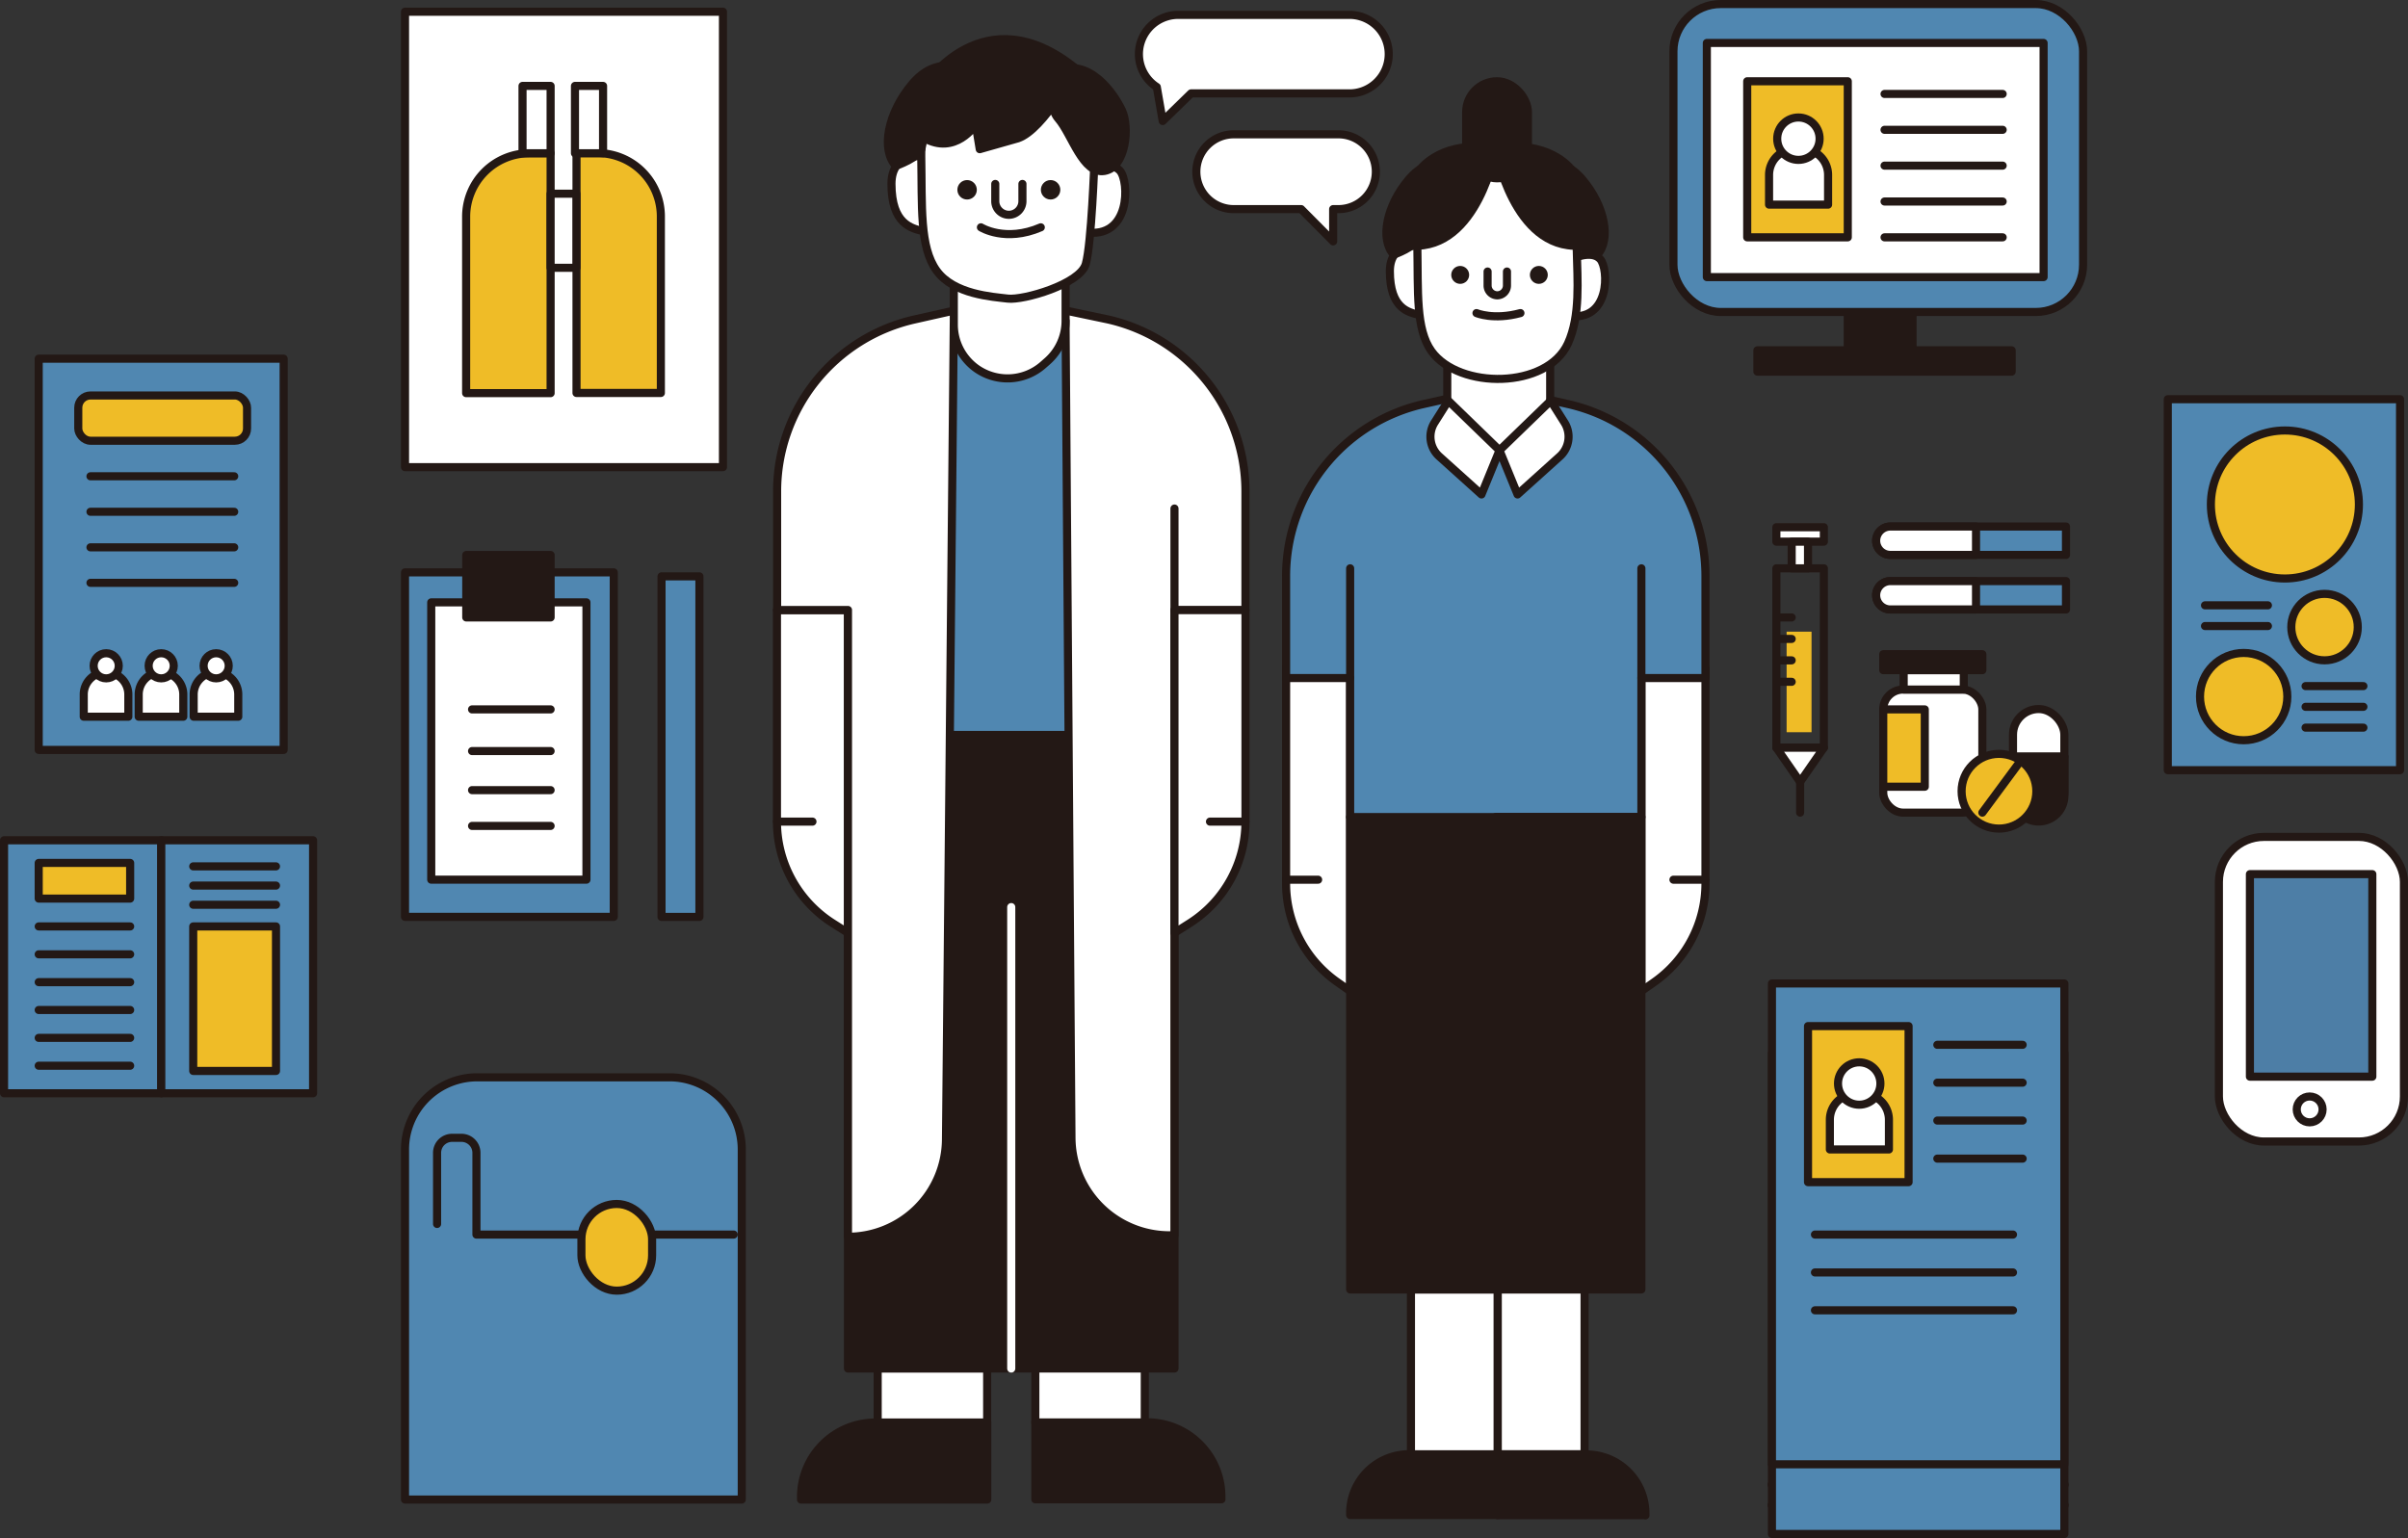 <svg id="圖層_1" data-name="圖層 1" xmlns="http://www.w3.org/2000/svg" viewBox="0 0 594.07 379.5"><rect x="0" y="0" width="594.07" height="379.5" fill="#333333" stroke="none"/><line x1="437.15" y1="366.35" x2="509.29" y2="366.35" fill="none" stroke="#231815" stroke-linecap="round" stroke-linejoin="round" stroke-width="2.16"/><line x1="437.15" y1="371.38" x2="509.29" y2="371.38" fill="none" stroke="#231815" stroke-linecap="round" stroke-linejoin="round" stroke-width="2.16"/><line x1="447.76" y1="332.66" x2="496.62" y2="332.66" fill="none" stroke="#231815" stroke-linecap="round" stroke-linejoin="round" stroke-width="2"/><line x1="447.76" y1="342.01" x2="496.62" y2="342.01" fill="none" stroke="#231815" stroke-linecap="round" stroke-linejoin="round" stroke-width="2.16"/><rect x="440.77" y="155.86" width="6.15" height="24.81" fill="#efbc27"/><rect x="438.24" y="130.09" width="11.72" height="3.56" stroke-width="2" stroke="#231815" stroke-linecap="round" stroke-linejoin="round" fill="#fff"/><rect x="438.24" y="140.23" width="11.72" height="44.26" stroke-width="2" stroke="#231815" stroke-linecap="round" stroke-linejoin="round" fill="none"/><rect x="442.02" y="133.65" width="4.03" height="6.58" stroke-width="2" stroke="#231815" stroke-linecap="round" stroke-linejoin="round" fill="#fff"/><polygon points="438.24 184.49 444.1 192.94 449.96 184.49 438.24 184.49" fill="#fff" stroke="#231815" stroke-linecap="round" stroke-linejoin="round" stroke-width="2"/><line x1="444.1" y1="192.94" x2="444.1" y2="200.51" fill="#fff" stroke="#231815" stroke-linecap="round" stroke-linejoin="round" stroke-width="2"/><line x1="438.24" y1="152.35" x2="442.02" y2="152.35" fill="#fff" stroke="#231815" stroke-linecap="round" stroke-linejoin="round" stroke-width="2"/><line x1="438.24" y1="157.65" x2="442.02" y2="157.65" fill="#fff" stroke="#231815" stroke-linecap="round" stroke-linejoin="round" stroke-width="2"/><line x1="438.24" y1="162.94" x2="442.02" y2="162.94" fill="#fff" stroke="#231815" stroke-linecap="round" stroke-linejoin="round" stroke-width="2"/><line x1="438.24" y1="168.23" x2="442.02" y2="168.23" fill="#fff" stroke="#231815" stroke-linecap="round" stroke-linejoin="round" stroke-width="2"/><rect x="464.61" y="170.14" width="24.45" height="30.37" rx="4.9" stroke-width="2" stroke="#231815" stroke-linecap="round" stroke-linejoin="round" fill="#fff"/><rect x="464.61" y="161.42" width="24.45" height="3.94" stroke-width="2" stroke="#231815" stroke-linecap="round" stroke-linejoin="round" fill="#231815"/><rect x="437.15" y="259.87" width="72.14" height="118.63" stroke-width="2" stroke="#231815" stroke-linecap="round" stroke-linejoin="round" fill="#5087b1"/><rect x="437.15" y="242.67" width="72.14" height="118.63" stroke-width="2" stroke="#231815" stroke-linecap="round" stroke-linejoin="round" fill="#5087b1"/><rect x="412.85" y="1" width="101.06" height="75.98" rx="11.67" stroke-width="2" stroke="#231815" stroke-linecap="round" stroke-linejoin="round" fill="#5087b1"/><rect x="99.92" y="2.89" width="78.44" height="112.37" stroke-width="2" stroke="#231815" stroke-linecap="round" stroke-linejoin="round" fill="#fff"/><rect x="99.92" y="141.23" width="51.5" height="85" stroke-width="2" stroke="#231815" stroke-linecap="round" stroke-linejoin="round" fill="#5087b1"/><rect x="163.2" y="142.21" width="9.35" height="84.03" stroke-width="2" stroke="#231815" stroke-linecap="round" stroke-linejoin="round" fill="#5087b1"/><path d="M117.73,265.82H165.2A17.81,17.81,0,0,1,183,283.64V370a0,0,0,0,1,0,0H99.92a0,0,0,0,1,0,0V283.64A17.81,17.81,0,0,1,117.73,265.82Z" fill="#5087b1" stroke="#231815" stroke-linecap="round" stroke-linejoin="round" stroke-width="2"/><rect x="421.09" y="10.6" width="83.08" height="57.77" stroke-width="2" stroke="#231815" stroke-linecap="round" stroke-linejoin="round" fill="#fff"/><rect x="431.05" y="20.05" width="24.81" height="38.51" stroke-width="2" stroke="#231815" stroke-linecap="round" stroke-linejoin="round" fill="#efbc27"/><rect x="433.56" y="86.44" width="62.73" height="5.26" stroke-width="2" stroke="#231815" stroke-linecap="round" stroke-linejoin="round" fill="#231815"/><rect x="455.85" y="77.71" width="15.99" height="8.73" stroke-width="2" stroke="#231815" stroke-linecap="round" stroke-linejoin="round" fill="#231815"/><line x1="464.93" y1="23.18" x2="494.07" y2="23.18" fill="none" stroke="#231815" stroke-linecap="round" stroke-linejoin="round" stroke-width="2"/><line x1="464.93" y1="32.03" x2="494.07" y2="32.03" fill="none" stroke="#231815" stroke-linecap="round" stroke-linejoin="round" stroke-width="2"/><line x1="464.93" y1="40.87" x2="494.07" y2="40.87" fill="none" stroke="#231815" stroke-linecap="round" stroke-linejoin="round" stroke-width="2"/><line x1="464.93" y1="49.72" x2="494.07" y2="49.72" fill="none" stroke="#231815" stroke-linecap="round" stroke-linejoin="round" stroke-width="2"/><line x1="464.93" y1="58.56" x2="494.07" y2="58.56" fill="none" stroke="#231815" stroke-linecap="round" stroke-linejoin="round" stroke-width="2"/><path d="M442.85,36.75h1.75A6.41,6.41,0,0,1,451,43.16v7.33a0,0,0,0,1,0,0H436.44a0,0,0,0,1,0,0V43.16A6.41,6.41,0,0,1,442.85,36.75Z" fill="#fff" stroke="#231815" stroke-linecap="round" stroke-linejoin="round" stroke-width="2"/><circle cx="443.68" cy="34.22" r="5.23" fill="#fff" stroke="#231815" stroke-linecap="round" stroke-linejoin="round" stroke-width="2"/><rect x="446.05" y="253.18" width="24.81" height="38.51" stroke-width="2" stroke="#231815" stroke-linecap="round" stroke-linejoin="round" fill="#efbc27"/><path d="M457.85,269.88h1.75a6.41,6.41,0,0,1,6.41,6.41v7.33a0,0,0,0,1,0,0H451.44a0,0,0,0,1,0,0v-7.33A6.41,6.41,0,0,1,457.85,269.88Z" fill="#fff" stroke="#231815" stroke-linecap="round" stroke-linejoin="round" stroke-width="2"/><circle cx="458.68" cy="267.35" r="5.23" fill="#fff" stroke="#231815" stroke-linecap="round" stroke-linejoin="round" stroke-width="2"/><rect x="469.65" y="165.37" width="14.83" height="4.77" stroke-width="2" stroke="#231815" stroke-linecap="round" stroke-linejoin="round" fill="#fff"/><rect x="496.62" y="174.95" width="12.67" height="26.81" rx="6.34" stroke-width="2" stroke="#231815" stroke-linecap="round" stroke-linejoin="round" fill="#fff"/><line x1="496.62" y1="186.69" x2="509.29" y2="186.69" fill="none" stroke="#231815" stroke-linecap="round" stroke-linejoin="round" stroke-width="2"/><rect x="464.61" y="175.04" width="10.25" height="19.08" stroke-width="2" stroke="#231815" stroke-linecap="round" stroke-linejoin="round" fill="#efbc27"/><path d="M466.37,129.92h43.32a0,0,0,0,1,0,0v7a0,0,0,0,1,0,0H466.37a3.51,3.51,0,0,1-3.51-3.51v0A3.51,3.51,0,0,1,466.37,129.92Z" fill="#5087b1" stroke="#231815" stroke-linecap="round" stroke-linejoin="round" stroke-width="2"/><path d="M466.37,129.92h21.13a0,0,0,0,1,0,0v7a0,0,0,0,1,0,0H466.37a3.51,3.51,0,0,1-3.51-3.51v0A3.51,3.51,0,0,1,466.37,129.92Z" fill="#fff" stroke="#231815" stroke-linecap="round" stroke-linejoin="round" stroke-width="2"/><path d="M466.37,143.38h43.32a0,0,0,0,1,0,0v7a0,0,0,0,1,0,0H466.37a3.51,3.51,0,0,1-3.51-3.51v0A3.51,3.51,0,0,1,466.37,143.38Z" fill="#5087b1" stroke="#231815" stroke-linecap="round" stroke-linejoin="round" stroke-width="2"/><path d="M466.37,143.38h21.13a0,0,0,0,1,0,0v7a0,0,0,0,1,0,0H466.37a3.51,3.51,0,0,1-3.51-3.51v0A3.51,3.51,0,0,1,466.37,143.38Z" fill="#fff" stroke="#231815" stroke-linecap="round" stroke-linejoin="round" stroke-width="2"/><line x1="447.76" y1="304.62" x2="496.62" y2="304.62" fill="none" stroke="#231815" stroke-linecap="round" stroke-linejoin="round" stroke-width="2"/><line x1="447.76" y1="313.97" x2="496.62" y2="313.97" fill="none" stroke="#231815" stroke-linecap="round" stroke-linejoin="round" stroke-width="2"/><line x1="447.76" y1="323.31" x2="496.62" y2="323.31" fill="none" stroke="#231815" stroke-linecap="round" stroke-linejoin="round" stroke-width="2"/><line x1="477.95" y1="257.8" x2="499" y2="257.8" fill="#fff" stroke="#231815" stroke-linecap="round" stroke-linejoin="round" stroke-width="2"/><line x1="477.95" y1="267.14" x2="499" y2="267.14" fill="#fff" stroke="#231815" stroke-linecap="round" stroke-linejoin="round" stroke-width="2"/><line x1="477.95" y1="276.49" x2="499" y2="276.49" fill="#fff" stroke="#231815" stroke-linecap="round" stroke-linejoin="round" stroke-width="2"/><line x1="477.95" y1="285.88" x2="499" y2="285.88" fill="#fff" stroke="#231815" stroke-linecap="round" stroke-linejoin="round" stroke-width="2"/><path d="M130.67,37.82h5.17a0,0,0,0,1,0,0V97a0,0,0,0,1,0,0H115a0,0,0,0,1,0,0V53.46A15.64,15.64,0,0,1,130.67,37.82Z" fill="#efbc27" stroke="#231815" stroke-linecap="round" stroke-linejoin="round" stroke-width="2"/><path d="M142.21,37.82H163a0,0,0,0,1,0,0V97a0,0,0,0,1,0,0h-5.17a15.64,15.64,0,0,1-15.64-15.64V37.82a0,0,0,0,1,0,0Z" transform="translate(305.23 134.78) rotate(-180)" fill="#efbc27" stroke="#231815" stroke-linecap="round" stroke-linejoin="round" stroke-width="2"/><rect x="128.91" y="21.2" width="6.93" height="16.62" stroke-width="2" stroke="#231815" stroke-linecap="round" stroke-linejoin="round" fill="#fff"/><rect x="141.85" y="21.2" width="6.93" height="16.62" stroke-width="2" stroke="#231815" stroke-linecap="round" stroke-linejoin="round" fill="#fff"/><rect x="135.84" y="47.8" width="6.36" height="18.27" stroke-width="2" stroke="#231815" stroke-linecap="round" stroke-linejoin="round" fill="#fff"/><rect x="106.39" y="148.63" width="38.29" height="68.42" stroke-width="2" stroke="#231815" stroke-linecap="round" stroke-linejoin="round" fill="#fff"/><rect x="115.03" y="136.94" width="20.81" height="15.41" stroke-width="2" stroke="#231815" stroke-linecap="round" stroke-linejoin="round" fill="#231815"/><line x1="116.46" y1="175.04" x2="135.84" y2="175.04" fill="none" stroke="#231815" stroke-linecap="round" stroke-linejoin="round" stroke-width="2"/><line x1="116.46" y1="185.32" x2="135.84" y2="185.32" fill="none" stroke="#231815" stroke-linecap="round" stroke-linejoin="round" stroke-width="2"/><line x1="116.46" y1="194.96" x2="135.84" y2="194.96" fill="none" stroke="#231815" stroke-linecap="round" stroke-linejoin="round" stroke-width="2"/><line x1="116.46" y1="203.79" x2="135.84" y2="203.79" fill="none" stroke="#231815" stroke-linecap="round" stroke-linejoin="round" stroke-width="2"/><path d="M181,304.62H117.54V284.45a3.7,3.7,0,0,0-3.71-3.7h-2.3a3.7,3.7,0,0,0-3.7,3.7V302" fill="none" stroke="#231815" stroke-linecap="round" stroke-linejoin="round" stroke-width="2"/><rect x="143.44" y="297.07" width="17.44" height="21.39" rx="8.72" stroke-width="2" stroke="#231815" stroke-linecap="round" stroke-linejoin="round" fill="#efbc27"/><path d="M496.62,186.69h12.67a0,0,0,0,1,0,0v9.67a6.34,6.34,0,0,1-6.34,6.34h0a6.34,6.34,0,0,1-6.34-6.34v-9.67A0,0,0,0,1,496.62,186.69Z" fill="#231815" stroke="#231815" stroke-linecap="round" stroke-linejoin="round" stroke-width="2"/><circle cx="493.16" cy="195.23" r="9.22" fill="#efbc27" stroke="#231815" stroke-linecap="round" stroke-linejoin="round" stroke-width="2"/><line x1="498.5" y1="187.73" x2="489.06" y2="200.51" fill="none" stroke="#231815" stroke-linecap="round" stroke-linejoin="round" stroke-width="2"/><rect x="227.28" y="79.96" width="42.73" height="101.39" stroke-width="2" stroke="#231815" stroke-linecap="round" stroke-linejoin="round" fill="#5087b1"/><rect x="209.2" y="182.13" width="40.27" height="155.54" stroke-width="2" stroke="#231815" stroke-linecap="round" stroke-linejoin="round" fill="#231815"/><path d="M216,351h27.56a0,0,0,0,1,0,0v19a0,0,0,0,1,0,0H197.62a0,0,0,0,1,0,0v-.62A18.35,18.35,0,0,1,216,351Z" fill="#231815" stroke="#231815" stroke-linecap="round" stroke-linejoin="round" stroke-width="2"/><rect x="216.53" y="337.68" width="27.01" height="13.31" stroke-width="2" stroke="#231815" stroke-linecap="round" stroke-linejoin="round" fill="#fff"/><rect x="249.48" y="182.13" width="40.27" height="155.54" stroke-width="2" stroke="#231815" stroke-linecap="round" stroke-linejoin="round" fill="#231815"/><path d="M255.41,351h45.92a0,0,0,0,1,0,0v19a0,0,0,0,1,0,0H273.77a18.35,18.35,0,0,1-18.35-18.35V351A0,0,0,0,1,255.41,351Z" transform="translate(556.75 720.94) rotate(-180)" fill="#231815" stroke="#231815" stroke-linecap="round" stroke-linejoin="round" stroke-width="2"/><rect x="255.41" y="337.68" width="27.01" height="13.31" transform="translate(537.84 688.66) rotate(-180)" stroke-width="2" stroke="#231815" stroke-linecap="round" stroke-linejoin="round" fill="#fff"/><line x1="249.48" y1="223.82" x2="249.48" y2="337.68" fill="none" stroke="#fff" stroke-linecap="round" stroke-linejoin="round" stroke-width="2"/><line x1="209.2" y1="150.55" x2="209.2" y2="125.48" fill="#fff" stroke="#231815" stroke-linecap="round" stroke-linejoin="round" stroke-width="2"/><path d="M191.68,150.55v52.18h0a29.72,29.72,0,0,0,13.8,25.09l3.72,2.36V150.55Z" fill="#fff" stroke="#231815" stroke-linecap="round" stroke-linejoin="round" stroke-width="2"/><line x1="191.68" y1="202.73" x2="200.44" y2="202.73" fill="none" stroke="#231815" stroke-linecap="round" stroke-linejoin="round" stroke-width="2"/><path d="M296.67,92.82h0a43.45,43.45,0,0,0-23.33-14l-24.69-5.18-23,5.18a43.46,43.46,0,0,0-33.93,42.41v29.28H209.2V305.16h0a24.18,24.18,0,0,0,24.18-24l1.92-201.14,27.58-.87,1.46,201.65a24.18,24.18,0,0,0,24.18,24h1.22V150.55h17.52V121.27A43.46,43.46,0,0,0,296.67,92.82Z" fill="#fff" stroke="#231815" stroke-linecap="round" stroke-linejoin="round" stroke-width="2"/><line x1="289.75" y1="150.55" x2="289.75" y2="125.48" fill="#fff" stroke="#231815" stroke-linecap="round" stroke-linejoin="round" stroke-width="2"/><path d="M307.27,150.55v52.18h0a29.72,29.72,0,0,1-13.8,25.09l-3.72,2.36V150.55Z" fill="#fff" stroke="#231815" stroke-linecap="round" stroke-linejoin="round" stroke-width="2"/><line x1="307.27" y1="202.73" x2="298.51" y2="202.73" fill="none" stroke="#231815" stroke-linecap="round" stroke-linejoin="round" stroke-width="2"/><path d="M235.31,68.1v12a13.31,13.31,0,0,0,5.19,10.54h0A13.29,13.29,0,0,0,257.4,90l1-.88a13.27,13.27,0,0,0,4.49-10V66.56l-25.63,3.09" fill="#fff" stroke="#231815" stroke-linecap="round" stroke-linejoin="round" stroke-width="2"/><path d="M268.55,42.11s5.36-2.6,7.73,0,2.74,17.11-8.71,15.16" fill="#fff" stroke="#231815" stroke-linecap="round" stroke-linejoin="round" stroke-width="2"/><path d="M227.29,38.55s-7.34-.92-7.36,6.79c0,10.06,5,11,7.95,11.74" fill="#fff" stroke="#231815" stroke-linecap="round" stroke-linejoin="round" stroke-width="2"/><path d="M270,39.74s-.71,20.41-2.13,25.4-15.43,9-19.23,8.54-13.29-1-17.56-6.88-3.56-15.91-3.8-28.25,10-21.6,10-21.6,17.09-3.32,24.74,1.49S270,39.74,270,39.74Z" fill="#fff" stroke="#231815" stroke-linecap="round" stroke-linejoin="round" stroke-width="2"/><path d="M260.32,17.57s-2.59,7.81.79,11.73,6,13.79,11.38,12.88,6.24-10.93,4.29-15S268.78,14,260.32,17.57Z" fill="#231815" stroke="#231815" stroke-linecap="round" stroke-linejoin="round" stroke-width="2"/><path d="M237.26,17S231,13.63,225,20.75s-7.73,16.14-4,20.18c0,0,6.08-2.1,6.39-4.52S231.32,19.8,237.26,17Z" fill="#231815" stroke="#231815" stroke-linecap="round" stroke-linejoin="round" stroke-width="2"/><circle cx="238.59" cy="46.83" r="2.4" fill="#231815"/><circle cx="259.19" cy="46.83" r="2.4" fill="#231815"/><path d="M228.12,21s14.53-22.53,37.32-4.09c0,0-7.84,15-14.3,17.22l-9.43,2.68-1-6.08s-5,7.81-12.84,3.27S228.12,21,228.12,21Z" fill="#231815" stroke="#231815" stroke-linecap="round" stroke-linejoin="round" stroke-width="2"/><path d="M347.65,358.82h21.86a0,0,0,0,1,0,0v15a0,0,0,0,1,0,0H333.09a0,0,0,0,1,0,0v-.49A14.56,14.56,0,0,1,347.65,358.82Z" fill="#231815" stroke="#231815" stroke-linecap="round" stroke-linejoin="round" stroke-width="2"/><rect x="348.09" y="318.16" width="21.42" height="40.67" stroke-width="2" stroke="#231815" stroke-linecap="round" stroke-linejoin="round" fill="#fff"/><path d="M369.51,358.82h36.42a0,0,0,0,1,0,0v15a0,0,0,0,1,0,0H384.07a14.56,14.56,0,0,1-14.56-14.56v-.49A0,0,0,0,1,369.51,358.82Z" transform="translate(775.44 732.69) rotate(-180)" fill="#231815" stroke="#231815" stroke-linecap="round" stroke-linejoin="round" stroke-width="2"/><rect x="369.51" y="318.16" width="21.42" height="40.67" transform="translate(760.44 676.98) rotate(-180)" stroke-width="2" stroke="#231815" stroke-linecap="round" stroke-linejoin="round" fill="#fff"/><path d="M317.29,164.87V218a29.71,29.71,0,0,0,12.62,24.31l3.18,2.24V164.87Z" fill="#fff" stroke="#231815" stroke-linecap="round" stroke-linejoin="round" stroke-width="2"/><line x1="317.29" y1="217.06" x2="325.19" y2="217.06" fill="none" stroke="#231815" stroke-linecap="round" stroke-linejoin="round" stroke-width="2"/><path d="M420.75,164.87V218a29.71,29.71,0,0,1-12.62,24.31l-3.19,2.24V164.87Z" fill="#fff" stroke="#231815" stroke-linecap="round" stroke-linejoin="round" stroke-width="2"/><line x1="420.75" y1="217.06" x2="412.85" y2="217.06" fill="none" stroke="#231815" stroke-linecap="round" stroke-linejoin="round" stroke-width="2"/><rect x="333.09" y="201.58" width="35.92" height="116.58" stroke-width="2" stroke="#231815" stroke-linecap="round" stroke-linejoin="round" fill="#231815"/><path d="M410.56,114.15h0A43.48,43.48,0,0,0,386.84,99.7l-17.82-4-17.83,4a43.55,43.55,0,0,0-23.72,14.45h0a43.48,43.48,0,0,0-10.18,28v25.16h15.8v34.3h71.85v-34.3h15.81V142.12A43.49,43.49,0,0,0,410.56,114.15Z" fill="#5087b1" stroke="#231815" stroke-linecap="round" stroke-linejoin="round" stroke-width="2"/><rect x="369.02" y="201.58" width="35.92" height="116.58" transform="translate(773.96 519.74) rotate(-180)" stroke-width="2" stroke="#231815" stroke-linecap="round" stroke-linejoin="round" fill="#231815"/><path d="M357.05,87.86v11a12.25,12.25,0,0,0,4.78,9.7h0a12.24,12.24,0,0,0,15.56-.53l.92-.8a12.26,12.26,0,0,0,4.13-9.18V86.44l-23.59,2.84" fill="#fff" stroke="#231815" stroke-linecap="round" stroke-linejoin="round" stroke-width="2"/><path d="M387.66,63.93s4.93-2.39,7.11,0,2.52,15.75-8,13.95" fill="#fff" stroke="#231815" stroke-linecap="round" stroke-linejoin="round" stroke-width="2"/><path d="M349.67,60.65s-6.76-.85-6.78,6.25c0,9.27,4.58,10.17,7.32,10.81" fill="#fff" stroke="#231815" stroke-linecap="round" stroke-linejoin="round" stroke-width="2"/><path d="M389,61.75c.16,7.31.94,16.17-2.18,23C381.67,96,360,96.14,353.16,86.66c-3.93-5.47-3.27-14.64-3.49-26s9.18-19.88,9.18-19.88,15.73-3.06,22.78,1.36S389,61.73,389,61.75Z" fill="#fff" stroke="#231815" stroke-linecap="round" stroke-linejoin="round" stroke-width="2"/><path d="M358.85,40.77s-5.74-3.06-11.31,3.5-7.13,14.85-3.7,18.57c0,0,5.6-1.93,5.89-4.16S353.38,43.39,358.85,40.77Z" fill="#231815" stroke="#231815" stroke-linecap="round" stroke-linejoin="round" stroke-width="2"/><circle cx="360.24" cy="67.83" r="2.21" fill="#231815"/><circle cx="379.64" cy="67.83" r="2.21" fill="#231815"/><path d="M364.26,77.25s4.21,1.8,10.84,0" fill="#fff" stroke="#231815" stroke-linecap="round" stroke-linejoin="round" stroke-width="2"/><path d="M371.78,67v3.46a2.42,2.42,0,0,1-2.4,2.41h0A2.42,2.42,0,0,1,367,70.47V67" fill="#fff" stroke="#231815" stroke-linecap="round" stroke-linejoin="round" stroke-width="2"/><path d="M369,36.92s-4.37,24.65-20.71,23.7l2.19-19S356.31,34.06,369,36.92Z" fill="#231815" stroke="#231815" stroke-linecap="round" stroke-linejoin="round" stroke-width="2"/><path d="M379.08,40.77s5.74-3.06,11.31,3.5,7.12,14.85,3.7,18.57c0,0-5.6-1.93-5.89-4.16S384.54,43.39,379.08,40.77Z" fill="#231815" stroke="#231815" stroke-linecap="round" stroke-linejoin="round" stroke-width="2"/><path d="M369,36.92s4.38,24.65,20.72,23.7l-2.19-19S381.62,34.06,369,36.92Z" fill="#231815" stroke="#231815" stroke-linecap="round" stroke-linejoin="round" stroke-width="2"/><rect x="361.71" y="20.05" width="15.24" height="23.95" rx="7.62" stroke-width="2" stroke="#231815" stroke-linecap="round" stroke-linejoin="round" fill="#231815"/><path d="M357.31,98.88l12.63,12.24L365.49,122l-10.35-9.32a6.54,6.54,0,0,1-1.2-8.46Z" fill="#fff" stroke="#231815" stroke-linecap="round" stroke-linejoin="round" stroke-width="2"/><path d="M382.57,98.88l-12.63,12.24L374.39,122l10.35-9.32a6.54,6.54,0,0,0,1.2-8.46Z" fill="#fff" stroke="#231815" stroke-linecap="round" stroke-linejoin="round" stroke-width="2"/><line x1="333.09" y1="167.28" x2="333.09" y2="140.23" fill="none" stroke="#231815" stroke-linecap="round" stroke-linejoin="round" stroke-width="2"/><line x1="404.94" y1="167.28" x2="404.94" y2="140.23" fill="none" stroke="#231815" stroke-linecap="round" stroke-linejoin="round" stroke-width="2"/><path d="M333.21,3.67H290.67a9.68,9.68,0,0,0-5.28,17.8l1.46,8.39,7-6.82h39.38a9.69,9.69,0,0,0,0-19.37Z" fill="#fff" stroke="#231815" stroke-linecap="round" stroke-linejoin="round" stroke-width="2"/><path d="M304.37,33.14H330.2a9.23,9.23,0,0,1,9.23,9.23h0a9.23,9.23,0,0,1-9.23,9.23h-1.3v7.95L321,51.6H304.37a9.22,9.22,0,0,1-9.22-9.23h0A9.22,9.22,0,0,1,304.37,33.14Z" fill="#fff" stroke="#231815" stroke-linecap="round" stroke-linejoin="round" stroke-width="2"/><path d="M252.24,45.39V49.6A3.36,3.36,0,0,1,248.89,53h0a3.36,3.36,0,0,1-3.35-3.35V45.39" fill="#fff" stroke="#231815" stroke-linecap="round" stroke-linejoin="round" stroke-width="2"/><path d="M242,56.09s6,3.78,14.77,0" fill="#fff" stroke="#231815" stroke-linecap="round" stroke-linejoin="round" stroke-width="2"/><rect x="547.42" y="206.5" width="45.65" height="75.16" rx="11.11" stroke-width="2" stroke="#231815" stroke-linecap="round" stroke-linejoin="round" fill="#fff"/><rect x="555.07" y="215.69" width="30.2" height="49.97" stroke-width="2" stroke="#231815" stroke-linecap="round" stroke-linejoin="round" fill="#4d7ea6"/><circle cx="569.81" cy="273.74" r="3.19" fill="#fff" stroke="#231815" stroke-linecap="round" stroke-linejoin="round" stroke-width="2"/><rect x="1" y="207.33" width="38.79" height="62.42" stroke-width="2" stroke="#231815" stroke-linecap="round" stroke-linejoin="round" fill="#5087b1"/><rect x="39.79" y="207.33" width="37.45" height="62.42" stroke-width="2" stroke="#231815" stroke-linecap="round" stroke-linejoin="round" fill="#5087b1"/><rect x="9.55" y="212.92" width="22.56" height="8.8" stroke-width="2" stroke="#231815" stroke-linecap="round" stroke-linejoin="round" fill="#efbc27"/><line x1="9.55" y1="228.59" x2="32.11" y2="228.59" fill="none" stroke="#231815" stroke-linecap="round" stroke-linejoin="round" stroke-width="2"/><line x1="9.55" y1="235.47" x2="32.11" y2="235.47" fill="none" stroke="#231815" stroke-linecap="round" stroke-linejoin="round" stroke-width="2"/><line x1="9.55" y1="242.34" x2="32.11" y2="242.34" fill="none" stroke="#231815" stroke-linecap="round" stroke-linejoin="round" stroke-width="2"/><line x1="9.55" y1="249.21" x2="32.11" y2="249.21" fill="none" stroke="#231815" stroke-linecap="round" stroke-linejoin="round" stroke-width="2"/><line x1="9.55" y1="256.09" x2="32.11" y2="256.09" fill="none" stroke="#231815" stroke-linecap="round" stroke-linejoin="round" stroke-width="2"/><line x1="9.55" y1="262.96" x2="32.11" y2="262.96" fill="none" stroke="#231815" stroke-linecap="round" stroke-linejoin="round" stroke-width="2"/><rect x="47.67" y="228.59" width="20.42" height="35.66" stroke-width="2" stroke="#231815" stroke-linecap="round" stroke-linejoin="round" fill="#efbc27"/><line x1="47.67" y1="213.77" x2="68.09" y2="213.77" fill="none" stroke="#231815" stroke-linecap="round" stroke-linejoin="round" stroke-width="2"/><line x1="47.67" y1="218.51" x2="68.09" y2="218.51" fill="none" stroke="#231815" stroke-linecap="round" stroke-linejoin="round" stroke-width="2"/><line x1="47.67" y1="223.24" x2="68.09" y2="223.24" fill="none" stroke="#231815" stroke-linecap="round" stroke-linejoin="round" stroke-width="2"/><rect x="9.55" y="88.5" width="60.43" height="96.54" stroke-width="2" stroke="#231815" stroke-linecap="round" stroke-linejoin="round" fill="#5087b1"/><rect x="19.31" y="97.58" width="41.64" height="11.17" rx="3.02" stroke-width="2" stroke="#231815" stroke-linecap="round" stroke-linejoin="round" fill="#efbc27"/><line x1="22.32" y1="117.52" x2="57.78" y2="117.52" fill="none" stroke="#231815" stroke-linecap="round" stroke-linejoin="round" stroke-width="2"/><line x1="22.32" y1="126.28" x2="57.78" y2="126.28" fill="none" stroke="#231815" stroke-linecap="round" stroke-linejoin="round" stroke-width="2"/><line x1="22.32" y1="135.05" x2="57.78" y2="135.05" fill="none" stroke="#231815" stroke-linecap="round" stroke-linejoin="round" stroke-width="2"/><line x1="22.32" y1="143.81" x2="57.78" y2="143.81" fill="none" stroke="#231815" stroke-linecap="round" stroke-linejoin="round" stroke-width="2"/><path d="M26.18,165.88h0a5.48,5.48,0,0,1,5.48,5.48v5.48a0,0,0,0,1,0,0h-11a0,0,0,0,1,0,0v-5.48A5.48,5.48,0,0,1,26.18,165.88Z" fill="#fff" stroke="#231815" stroke-linecap="round" stroke-linejoin="round" stroke-width="2"/><circle cx="26.2" cy="164.28" r="3.1" fill="#fff" stroke="#231815" stroke-linecap="round" stroke-linejoin="round" stroke-width="2"/><path d="M39.74,165.88h0a5.48,5.48,0,0,1,5.48,5.48v5.48a0,0,0,0,1,0,0h-11a0,0,0,0,1,0,0v-5.48A5.48,5.48,0,0,1,39.74,165.88Z" fill="#fff" stroke="#231815" stroke-linecap="round" stroke-linejoin="round" stroke-width="2"/><circle cx="39.77" cy="164.28" r="3.1" fill="#fff" stroke="#231815" stroke-linecap="round" stroke-linejoin="round" stroke-width="2"/><path d="M53.3,165.88h0a5.48,5.48,0,0,1,5.48,5.48v5.48a0,0,0,0,1,0,0h-11a0,0,0,0,1,0,0v-5.48A5.48,5.48,0,0,1,53.3,165.88Z" fill="#fff" stroke="#231815" stroke-linecap="round" stroke-linejoin="round" stroke-width="2"/><circle cx="53.33" cy="164.28" r="3.1" fill="#fff" stroke="#231815" stroke-linecap="round" stroke-linejoin="round" stroke-width="2"/><rect x="534.81" y="98.5" width="57.3" height="91.54" stroke-width="2" stroke="#231815" stroke-linecap="round" stroke-linejoin="round" fill="#5087b1"/><circle cx="563.7" cy="124.48" r="18.26" fill="#efbc27" stroke="#231815" stroke-linecap="round" stroke-linejoin="round" stroke-width="2"/><circle cx="553.53" cy="171.88" r="10.77" fill="#efbc27" stroke="#231815" stroke-linecap="round" stroke-linejoin="round" stroke-width="2"/><circle cx="573.48" cy="154.73" r="8.2" fill="#efbc27" stroke="#231815" stroke-linecap="round" stroke-linejoin="round" stroke-width="2"/><line x1="543.99" y1="149.36" x2="559.51" y2="149.36" fill="none" stroke="#231815" stroke-linecap="round" stroke-linejoin="round" stroke-width="2"/><line x1="543.99" y1="154.47" x2="559.51" y2="154.47" fill="none" stroke="#231815" stroke-linecap="round" stroke-linejoin="round" stroke-width="2"/><line x1="568.8" y1="169.29" x2="583.07" y2="169.29" fill="none" stroke="#231815" stroke-linecap="round" stroke-linejoin="round" stroke-width="2"/><line x1="568.8" y1="174.4" x2="583.07" y2="174.4" fill="none" stroke="#231815" stroke-linecap="round" stroke-linejoin="round" stroke-width="2"/><line x1="568.8" y1="179.54" x2="583.07" y2="179.54" fill="none" stroke="#231815" stroke-linecap="round" stroke-linejoin="round" stroke-width="2"/></svg>